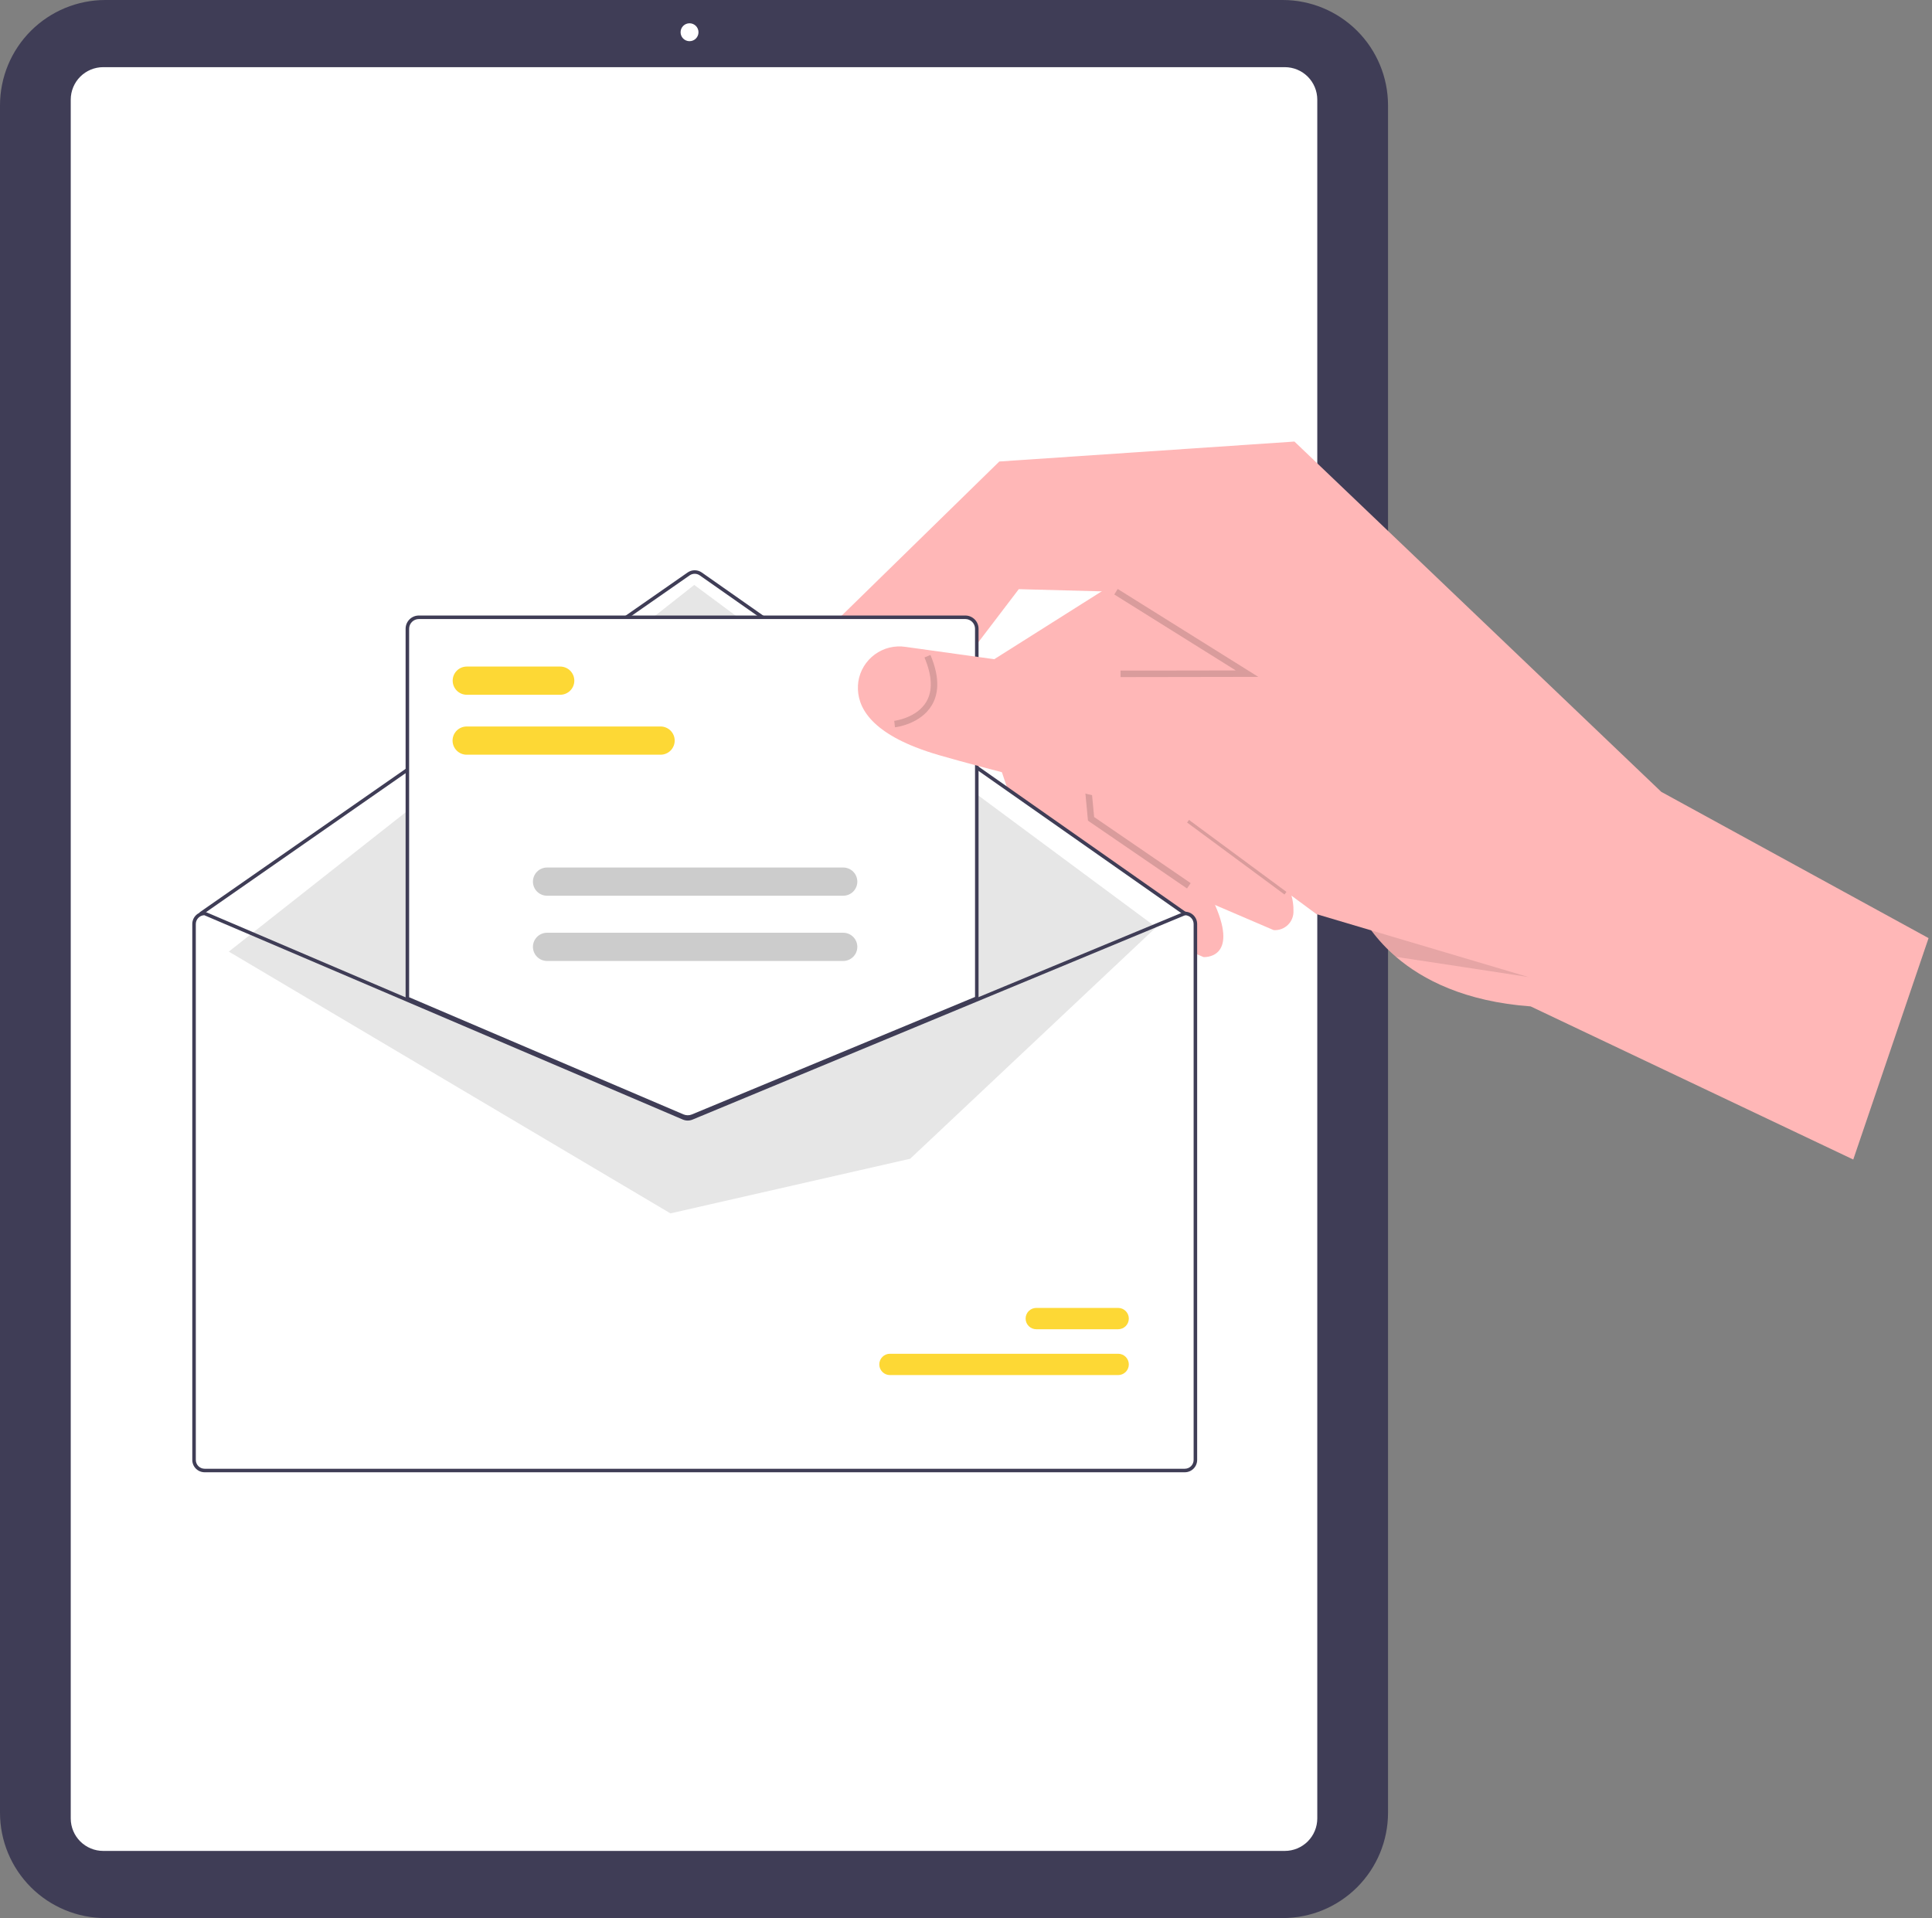<svg width="419" height="416" viewBox="0 0 419 416" fill="none" xmlns="http://www.w3.org/2000/svg">
<rect x="0" y="0" width="419" height="416" fill="#808080" stroke="none"/>
<g clip-path="url(#clip0)">
<path d="M278.197 416H22.83C16.777 415.993 10.974 413.586 6.694 409.306C2.414 405.026 0.007 399.223 0 393.17V22.83C0.007 16.777 2.414 10.974 6.694 6.694C10.974 2.414 16.777 0.007 22.83 0H278.197C284.25 0.007 290.053 2.414 294.333 6.694C298.613 10.974 301.02 16.777 301.027 22.83V393.17C301.02 399.223 298.613 405.026 294.333 409.306C290.053 413.586 284.25 415.993 278.197 416Z" fill="#3F3D56"/>
<path d="M278.646 401.434H22.379C20.514 401.432 18.725 400.69 17.405 399.371C16.086 398.051 15.344 396.262 15.342 394.397V21.603C15.344 19.738 16.086 17.949 17.405 16.629C18.725 15.31 20.514 14.568 22.379 14.566H278.646C280.512 14.568 282.301 15.31 283.62 16.629C284.939 17.949 285.681 19.738 285.684 21.603V394.397C285.681 396.262 284.939 398.051 283.62 399.371C282.301 400.69 280.512 401.432 278.646 401.434Z" fill="white"/>
<path d="M149.542 8.934C150.614 8.934 151.484 8.064 151.484 6.992C151.484 5.919 150.614 5.049 149.542 5.049C148.469 5.049 147.6 5.919 147.6 6.992C147.6 8.064 148.469 8.934 149.542 8.934Z" fill="white"/>
<path d="M218.871 172.222L210.388 146.814L210.244 146.372L245.971 123.805L247.87 126.364L257.82 139.763L254.183 150.599L244.782 178.598L244.37 179.829L261.78 192.772C262.47 194.045 263.043 195.205 263.509 196.271C268.706 208.114 261.013 207.576 261.013 207.576L225.606 192.4L218.871 172.222Z" fill="#FFB7B7"/>
<path d="M237.614 176.952L236.053 172.275L228.393 149.314L226.797 144.527L225.457 140.522L242.926 129.484L261.184 117.955L273.033 133.913L269.442 144.613L267.696 149.812L264.998 157.853L259.583 173.978L276.992 186.922C278.31 189.232 279.35 191.689 280.091 194.243C280.393 195.309 280.537 196.414 280.517 197.521C280.545 198.088 280.453 198.655 280.246 199.184C280.039 199.713 279.723 200.191 279.317 200.589C278.911 200.986 278.426 201.293 277.893 201.489C277.361 201.685 276.792 201.766 276.226 201.726L240.819 186.55L237.614 176.952Z" fill="#FFB7B7"/>
<path opacity="0.15" d="M235.953 177.989L233.898 156.329L244.137 150.777L244.807 152.013L235.385 157.122L237.29 177.201L258.224 191.537L257.43 192.696L235.953 177.989Z" fill="black"/>
<path opacity="0.15" d="M258.286 177.263L257.451 178.393L278.576 194.002L279.412 192.871L258.286 177.263Z" fill="black"/>
<path d="M257.028 198.494L150.754 123.784L43.395 197.798L149.153 242.457L257.028 198.494Z" fill="white"/>
<path d="M180.941 135.081L216.727 100.091L280.73 95.767L360.288 171.739L418.255 203.461L401.924 251.484L331.96 218.272C317.715 217.226 308.55 212.499 302.753 207.528C300.76 205.821 298.963 203.897 297.397 201.791C295.681 199.559 294.343 197.06 293.435 194.395L264.998 157.854L259.135 150.313L255.338 145.433L242.927 129.484L242.033 128.338L220.947 127.779L209.973 142.186L202.265 152.297C202.085 155.857 200.799 159.273 198.586 162.069C191.674 170.477 177.658 168.835 177.658 168.835L180.941 135.081Z" fill="#FFB7B7"/>
<path d="M43.805 197.729H43.882L87.774 216.471L147.827 242.114C148.061 242.213 148.313 242.264 148.568 242.266C148.822 242.267 149.075 242.218 149.31 242.122L211.268 216.417L256.238 197.76L256.307 197.729H256.383C257.093 197.73 257.773 198.012 258.275 198.514C258.776 199.015 259.059 199.696 259.059 200.405V316.635C259.059 317.345 258.776 318.025 258.275 318.526C257.773 319.028 257.093 319.31 256.383 319.311H43.805C43.096 319.31 42.415 319.028 41.914 318.526C41.412 318.025 41.13 317.345 41.129 316.635V200.405C41.13 199.696 41.412 199.015 41.914 198.514C42.415 198.012 43.096 197.73 43.805 197.729Z" fill="white"/>
<path d="M43.613 198.494C43.691 198.494 43.767 198.47 43.831 198.425L149.569 124.786C149.891 124.563 150.273 124.444 150.665 124.445C151.056 124.445 151.438 124.566 151.759 124.79L256.736 198.424C256.819 198.482 256.921 198.505 257.021 198.487C257.121 198.47 257.209 198.413 257.267 198.33C257.326 198.247 257.348 198.145 257.331 198.045C257.314 197.945 257.257 197.857 257.175 197.798L152.198 124.164C151.749 123.85 151.214 123.681 150.666 123.681C150.118 123.68 149.583 123.847 149.132 124.159L43.394 197.798C43.327 197.844 43.277 197.911 43.251 197.988C43.225 198.065 43.224 198.148 43.248 198.226C43.273 198.304 43.321 198.371 43.387 198.42C43.452 198.468 43.532 198.494 43.613 198.494L43.613 198.494Z" fill="#3F3D56"/>
<path d="M250.737 201.104L150.561 126.861L49.625 206.387L145.4 263.163L197.397 251.311L250.737 201.104Z" fill="#E6E6E6"/>
<path d="M193.008 298.232H242.498C243.11 298.232 243.698 297.989 244.132 297.556C244.566 297.123 244.81 296.536 244.811 295.923C244.812 295.31 244.569 294.722 244.137 294.288C243.704 293.854 243.117 293.609 242.505 293.608H193.008C192.395 293.607 191.808 293.85 191.374 294.283C190.94 294.716 190.696 295.303 190.695 295.916C190.694 296.529 190.937 297.117 191.369 297.551C191.802 297.985 192.389 298.23 193.001 298.232H193.008Z" fill="#FDD835"/>
<path d="M224.743 288.291H242.498C243.111 288.291 243.699 288.048 244.133 287.615C244.566 287.183 244.81 286.595 244.811 285.982C244.812 285.37 244.57 284.782 244.137 284.347C243.705 283.913 243.118 283.668 242.505 283.667H224.743C224.13 283.667 223.542 283.91 223.108 284.343C222.675 284.775 222.431 285.363 222.43 285.976C222.429 286.588 222.671 287.176 223.104 287.611C223.536 288.045 224.123 288.289 224.736 288.291H224.743Z" fill="#FDD835"/>
<path d="M149.152 242.456C149.528 242.457 149.901 242.384 150.249 242.241L212.031 216.606V136.364C212.03 135.655 211.747 134.975 211.246 134.473C210.744 133.971 210.064 133.689 209.354 133.688H90.831C90.121 133.689 89.441 133.971 88.939 134.473C88.437 134.975 88.155 135.655 88.154 136.364V216.662L88.27 216.712L148.022 242.229C148.38 242.379 148.764 242.457 149.152 242.456Z" fill="white"/>
<path d="M147.948 242.405L87.965 216.789V136.364C87.966 135.604 88.268 134.875 88.806 134.338C89.343 133.8 90.072 133.498 90.832 133.497H209.356C210.116 133.498 210.845 133.8 211.383 134.338C211.92 134.875 212.223 135.604 212.223 136.364V216.734L150.323 242.418C149.561 242.728 148.707 242.723 147.948 242.405H147.948ZM211.459 136.364C211.458 135.807 211.236 135.272 210.842 134.878C210.448 134.484 209.913 134.262 209.356 134.261H90.832C90.275 134.262 89.74 134.484 89.346 134.878C88.952 135.272 88.73 135.807 88.73 136.364V216.284L148.247 241.701C148.817 241.94 149.459 241.944 150.032 241.711L211.459 216.223L211.459 136.364Z" fill="#3F3D56"/>
<path d="M41.701 200.405V316.635C41.702 317.345 41.984 318.025 42.486 318.526C42.988 319.028 43.668 319.31 44.377 319.311H256.955C257.665 319.31 258.345 319.028 258.847 318.526C259.349 318.025 259.631 317.345 259.632 316.635V200.405C259.631 199.696 259.349 199.015 258.847 198.514C258.345 198.012 257.665 197.73 256.955 197.729H256.879L256.81 197.76L211.84 216.417L149.883 242.122C149.647 242.218 149.395 242.267 149.14 242.266C148.886 242.264 148.634 242.213 148.399 242.114L88.346 216.471L44.454 197.729H44.377C43.668 197.73 42.988 198.012 42.486 198.514C41.984 199.015 41.702 199.696 41.701 200.405ZM42.466 200.405C42.467 199.912 42.658 199.438 43 199.082C43.342 198.726 43.808 198.515 44.301 198.494L88.346 217.301L148.097 242.818C148.762 243.097 149.509 243.101 150.177 242.829L211.84 217.243L257.028 198.494C257.522 198.513 257.989 198.723 258.332 199.08C258.675 199.436 258.866 199.911 258.867 200.405V316.635C258.867 317.142 258.665 317.628 258.307 317.986C257.948 318.345 257.462 318.546 256.955 318.547H44.377C43.871 318.546 43.385 318.345 43.026 317.986C42.667 317.628 42.466 317.142 42.466 316.635V200.405Z" fill="#3F3D56"/>
<path d="M101.207 163.683H143.264C144.075 163.683 144.853 163.361 145.427 162.787C146 162.213 146.323 161.435 146.323 160.624C146.323 159.813 146 159.035 145.427 158.461C144.853 157.888 144.075 157.565 143.264 157.565H101.207C100.396 157.565 99.618 157.888 99.044 158.461C98.471 159.035 98.148 159.813 98.148 160.624C98.148 161.435 98.471 162.213 99.044 162.787C99.618 163.361 100.396 163.683 101.207 163.683Z" fill="#FDD835"/>
<path d="M101.233 150.683H121.496C122.307 150.683 123.085 150.361 123.659 149.788C124.233 149.214 124.555 148.436 124.555 147.625C124.555 146.814 124.233 146.036 123.659 145.462C123.085 144.888 122.307 144.566 121.496 144.566H101.233C100.421 144.566 99.643 144.888 99.07 145.462C98.496 146.036 98.174 146.814 98.174 147.625C98.174 148.436 98.496 149.214 99.07 149.788C99.643 150.361 100.421 150.683 101.233 150.683Z" fill="#FDD835"/>
<path d="M118.639 194.269H182.871C183.682 194.269 184.46 193.947 185.034 193.374C185.607 192.8 185.93 192.022 185.93 191.211C185.93 190.4 185.607 189.622 185.034 189.048C184.46 188.474 183.682 188.152 182.871 188.152H118.639C117.828 188.152 117.05 188.474 116.476 189.048C115.902 189.622 115.58 190.4 115.58 191.211C115.58 192.022 115.902 192.8 116.476 193.374C117.05 193.947 117.828 194.269 118.639 194.269Z" fill="#CCCCCC"/>
<path d="M118.639 208.416H182.871C183.682 208.416 184.46 208.094 185.034 207.52C185.607 206.946 185.93 206.168 185.93 205.357C185.93 204.546 185.607 203.768 185.034 203.194C184.46 202.621 183.682 202.298 182.871 202.298H118.639C117.828 202.298 117.05 202.621 116.476 203.194C115.902 203.768 115.58 204.546 115.58 205.357C115.58 206.168 115.902 206.946 116.476 207.52C117.05 208.094 117.828 208.416 118.639 208.416Z" fill="#CCCCCC"/>
<path opacity="0.1" d="M267.695 149.812L280.453 149.074L331.426 211.894L313.418 209.14L302.752 207.528C300.759 205.821 298.962 203.897 297.395 201.791L285.544 198.273L280.09 194.243C280.432 195.552 267.695 149.812 267.695 149.812Z" fill="black"/>
<path d="M186.149 147.813C186.514 145.463 187.795 143.354 189.711 141.945C191.627 140.536 194.022 139.943 196.373 140.295L209.973 142.186L226.798 144.527L239.8 146.335L255.338 145.433L269.442 144.613L277.775 144.132L333.18 212.414L285.545 198.273L280.091 194.243L256.212 176.606C256.212 176.606 248.388 175.164 236.054 172.275C234.219 171.839 213.456 166.629 203.703 163.795C201.813 163.245 200.118 162.669 198.586 162.069C187.712 157.788 185.537 152.301 186.149 147.813Z" fill="#FFB7B7"/>
<path opacity="0.15" d="M193.938 156.343C193.986 156.337 198.84 155.733 200.912 152.178C202.308 149.783 202.168 146.558 200.495 142.593L201.79 142.047C203.646 146.447 203.757 150.097 202.121 152.895C199.687 157.058 194.325 157.713 194.098 157.739L193.938 156.343Z" fill="black"/>
<path opacity="0.15" d="M243.019 146.851L243.016 145.446L268.007 145.406L241.66 128.933L242.405 127.741L272.894 146.803L243.019 146.851Z" fill="black"/>
</g>
<defs>
<clipPath id="clip0">
<rect width="418.254" height="416" fill="white"/>
</clipPath>
</defs>
</svg>
